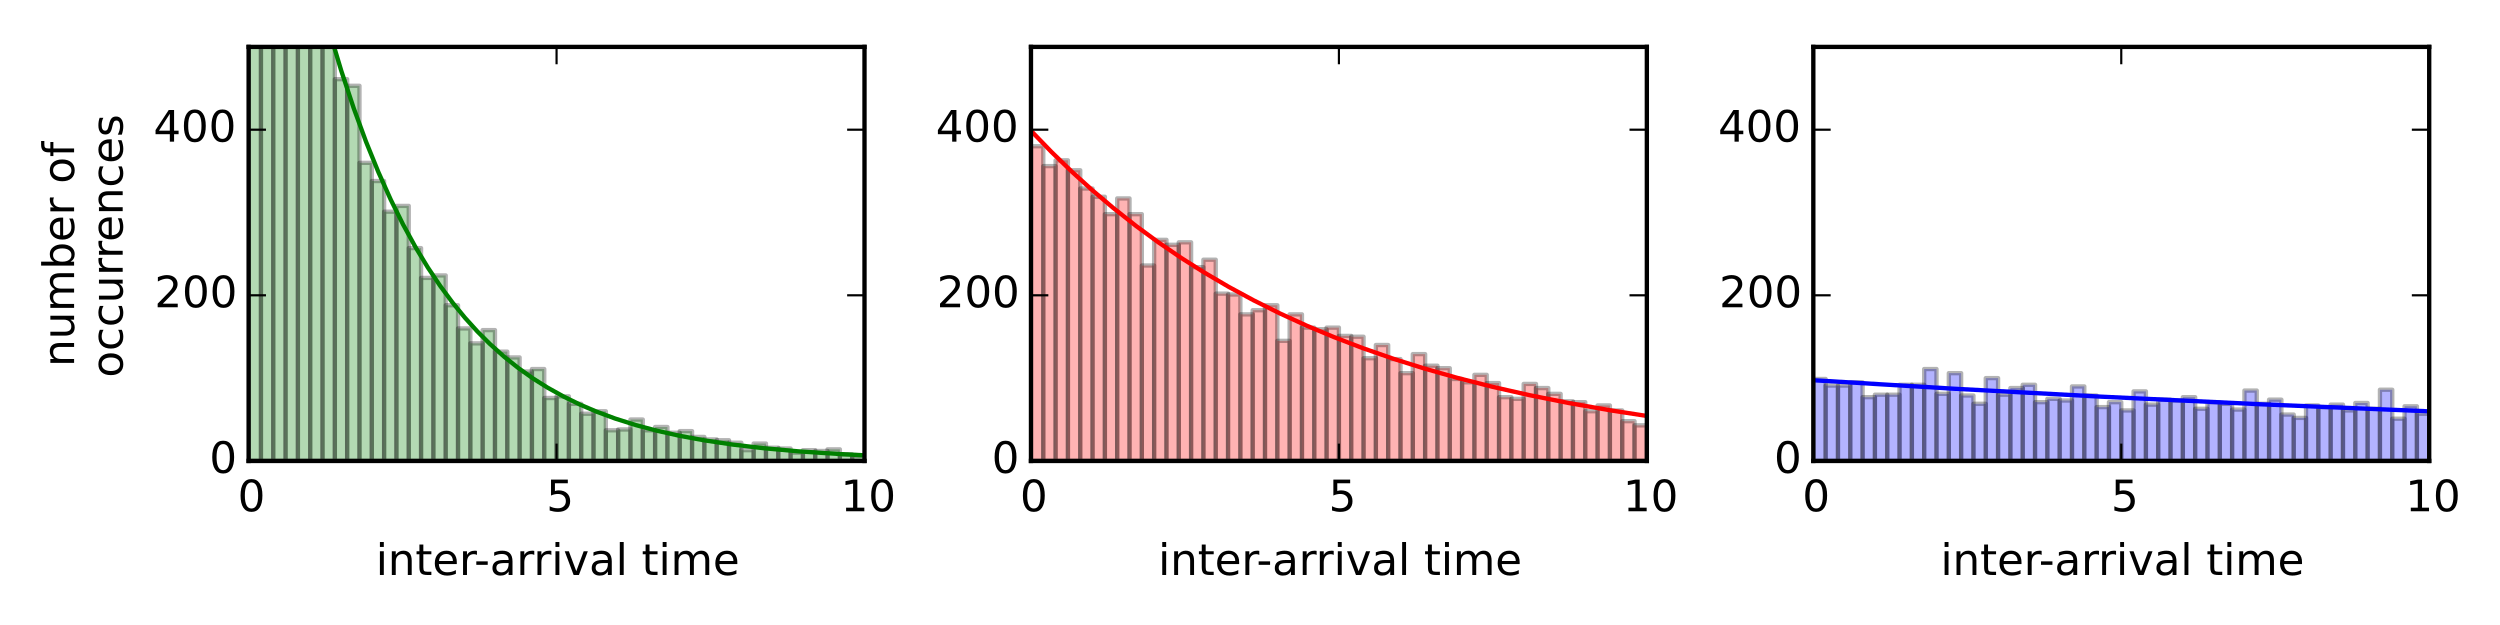 <?xml version="1.0" encoding="utf-8" standalone="no"?>
<!DOCTYPE svg PUBLIC "-//W3C//DTD SVG 1.1//EN"
  "http://www.w3.org/Graphics/SVG/1.1/DTD/svg11.dtd">
<!-- Created with matplotlib (http://matplotlib.org/) -->
<svg height="144pt" version="1.1" viewBox="0 0 576 144" width="576pt" xmlns="http://www.w3.org/2000/svg" xmlns:xlink="http://www.w3.org/1999/xlink">
 <defs>
  <style type="text/css">
*{stroke-linecap:butt;stroke-linejoin:round;}
  </style>
 </defs>
 <g id="figure_1">
  <g id="patch_1">
   <path d="
M0 144
L576 144
L576 0
L0 0
z
" style="fill:none;"/>
  </g>
  <g id="axes_1">
   <g id="patch_2">
    <path d="
M57.282 106.2
L199.181 106.2
L199.181 10.8
L57.282 10.8
z
" style="fill:none;"/>
   </g>
   <g id="patch_3">
    <path clip-path="url(#p23c7b06d1f)" d="
M57.282 106.2
L60.12 106.2
L60.12 -79.639
L57.282 -79.639
z
" style="fill:#008000;opacity:0.3;stroke:#000000;stroke-linejoin:miter;"/>
   </g>
   <g id="patch_4">
    <path clip-path="url(#p23c7b06d1f)" d="
M60.12 106.2
L62.958 106.2
L62.958 -66.856
L60.12 -66.856
z
" style="fill:#008000;opacity:0.3;stroke:#000000;stroke-linejoin:miter;"/>
   </g>
   <g id="patch_5">
    <path clip-path="url(#p23c7b06d1f)" d="
M62.958 106.2
L65.796 106.2
L65.796 -34.42
L62.958 -34.42
z
" style="fill:#008000;opacity:0.3;stroke:#000000;stroke-linejoin:miter;"/>
   </g>
   <g id="patch_6">
    <path clip-path="url(#p23c7b06d1f)" d="
M65.796 106.2
L68.634 106.2
L68.634 -28.886
L65.796 -28.886
z
" style="fill:#008000;opacity:0.3;stroke:#000000;stroke-linejoin:miter;"/>
   </g>
   <g id="patch_7">
    <path clip-path="url(#p23c7b06d1f)" d="
M68.634 106.2
L71.472 106.2
L71.472 -14.386
L68.634 -14.386
z
" style="fill:#008000;opacity:0.3;stroke:#000000;stroke-linejoin:miter;"/>
   </g>
   <g id="patch_8">
    <path clip-path="url(#p23c7b06d1f)" d="
M71.472 106.2
L74.31 106.2
L74.31 -3.319
L71.472 -3.319
z
" style="fill:#008000;opacity:0.3;stroke:#000000;stroke-linejoin:miter;"/>
   </g>
   <g id="patch_9">
    <path clip-path="url(#p23c7b06d1f)" d="
M74.31 106.2
L77.148 106.2
L77.148 7.175
L74.31 7.175
z
" style="fill:#008000;opacity:0.3;stroke:#000000;stroke-linejoin:miter;"/>
   </g>
   <g id="patch_10">
    <path clip-path="url(#p23c7b06d1f)" d="
M77.148 106.2
L79.986 106.2
L79.986 18.241
L77.148 18.241
z
" style="fill:#008000;opacity:0.3;stroke:#000000;stroke-linejoin:miter;"/>
   </g>
   <g id="patch_11">
    <path clip-path="url(#p23c7b06d1f)" d="
M79.986 106.2
L82.824 106.2
L82.824 19.768
L79.986 19.768
z
" style="fill:#008000;opacity:0.3;stroke:#000000;stroke-linejoin:miter;"/>
   </g>
   <g id="patch_12">
    <path clip-path="url(#p23c7b06d1f)" d="
M82.824 106.2
L85.662 106.2
L85.662 37.512
L82.824 37.512
z
" style="fill:#008000;opacity:0.3;stroke:#000000;stroke-linejoin:miter;"/>
   </g>
   <g id="patch_13">
    <path clip-path="url(#p23c7b06d1f)" d="
M85.662 106.2
L88.5 106.2
L88.5 41.71
L85.662 41.71
z
" style="fill:#008000;opacity:0.3;stroke:#000000;stroke-linejoin:miter;"/>
   </g>
   <g id="patch_14">
    <path clip-path="url(#p23c7b06d1f)" d="
M88.5 106.2
L91.338 106.2
L91.338 48.769
L88.5 48.769
z
" style="fill:#008000;opacity:0.3;stroke:#000000;stroke-linejoin:miter;"/>
   </g>
   <g id="patch_15">
    <path clip-path="url(#p23c7b06d1f)" d="
M91.338 106.2
L94.176 106.2
L94.176 47.434
L91.338 47.434
z
" style="fill:#008000;opacity:0.3;stroke:#000000;stroke-linejoin:miter;"/>
   </g>
   <g id="patch_16">
    <path clip-path="url(#p23c7b06d1f)" d="
M94.176 106.2
L97.014 106.2
L97.014 57.164
L94.176 57.164
z
" style="fill:#008000;opacity:0.3;stroke:#000000;stroke-linejoin:miter;"/>
   </g>
   <g id="patch_17">
    <path clip-path="url(#p23c7b06d1f)" d="
M97.014 106.2
L99.852 106.2
L99.852 64.033
L97.014 64.033
z
" style="fill:#008000;opacity:0.3;stroke:#000000;stroke-linejoin:miter;"/>
   </g>
   <g id="patch_18">
    <path clip-path="url(#p23c7b06d1f)" d="
M99.852 106.2
L102.69 106.2
L102.69 63.461
L99.852 63.461
z
" style="fill:#008000;opacity:0.3;stroke:#000000;stroke-linejoin:miter;"/>
   </g>
   <g id="patch_19">
    <path clip-path="url(#p23c7b06d1f)" d="
M102.69 106.2
L105.528 106.2
L105.528 70.33
L102.69 70.33
z
" style="fill:#008000;opacity:0.3;stroke:#000000;stroke-linejoin:miter;"/>
   </g>
   <g id="patch_20">
    <path clip-path="url(#p23c7b06d1f)" d="
M105.528 106.2
L108.366 106.2
L108.366 75.672
L105.528 75.672
z
" style="fill:#008000;opacity:0.3;stroke:#000000;stroke-linejoin:miter;"/>
   </g>
   <g id="patch_21">
    <path clip-path="url(#p23c7b06d1f)" d="
M108.366 106.2
L111.204 106.2
L111.204 79.106
L108.366 79.106
z
" style="fill:#008000;opacity:0.3;stroke:#000000;stroke-linejoin:miter;"/>
   </g>
   <g id="patch_22">
    <path clip-path="url(#p23c7b06d1f)" d="
M111.204 106.2
L114.042 106.2
L114.042 76.054
L111.204 76.054
z
" style="fill:#008000;opacity:0.3;stroke:#000000;stroke-linejoin:miter;"/>
   </g>
   <g id="patch_23">
    <path clip-path="url(#p23c7b06d1f)" d="
M114.042 106.2
L116.88 106.2
L116.88 81.014
L114.042 81.014
z
" style="fill:#008000;opacity:0.3;stroke:#000000;stroke-linejoin:miter;"/>
   </g>
   <g id="patch_24">
    <path clip-path="url(#p23c7b06d1f)" d="
M116.88 106.2
L119.718 106.2
L119.718 82.35
L116.88 82.35
z
" style="fill:#008000;opacity:0.3;stroke:#000000;stroke-linejoin:miter;"/>
   </g>
   <g id="patch_25">
    <path clip-path="url(#p23c7b06d1f)" d="
M119.718 106.2
L122.556 106.2
L122.556 85.594
L119.718 85.594
z
" style="fill:#008000;opacity:0.3;stroke:#000000;stroke-linejoin:miter;"/>
   </g>
   <g id="patch_26">
    <path clip-path="url(#p23c7b06d1f)" d="
M122.556 106.2
L125.394 106.2
L125.394 85.021
L122.556 85.021
z
" style="fill:#008000;opacity:0.3;stroke:#000000;stroke-linejoin:miter;"/>
   </g>
   <g id="patch_27">
    <path clip-path="url(#p23c7b06d1f)" d="
M125.394 106.2
L128.232 106.2
L128.232 91.699
L125.394 91.699
z
" style="fill:#008000;opacity:0.3;stroke:#000000;stroke-linejoin:miter;"/>
   </g>
   <g id="patch_28">
    <path clip-path="url(#p23c7b06d1f)" d="
M128.232 106.2
L131.069 106.2
L131.069 91.318
L128.232 91.318
z
" style="fill:#008000;opacity:0.3;stroke:#000000;stroke-linejoin:miter;"/>
   </g>
   <g id="patch_29">
    <path clip-path="url(#p23c7b06d1f)" d="
M131.069 106.2
L133.907 106.2
L133.907 93.035
L131.069 93.035
z
" style="fill:#008000;opacity:0.3;stroke:#000000;stroke-linejoin:miter;"/>
   </g>
   <g id="patch_30">
    <path clip-path="url(#p23c7b06d1f)" d="
M133.907 106.2
L136.745 106.2
L136.745 95.324
L133.907 95.324
z
" style="fill:#008000;opacity:0.3;stroke:#000000;stroke-linejoin:miter;"/>
   </g>
   <g id="patch_31">
    <path clip-path="url(#p23c7b06d1f)" d="
M136.745 106.2
L139.583 106.2
L139.583 94.752
L136.745 94.752
z
" style="fill:#008000;opacity:0.3;stroke:#000000;stroke-linejoin:miter;"/>
   </g>
   <g id="patch_32">
    <path clip-path="url(#p23c7b06d1f)" d="
M139.583 106.2
L142.421 106.2
L142.421 99.14
L139.583 99.14
z
" style="fill:#008000;opacity:0.3;stroke:#000000;stroke-linejoin:miter;"/>
   </g>
   <g id="patch_33">
    <path clip-path="url(#p23c7b06d1f)" d="
M142.421 106.2
L145.259 106.2
L145.259 98.95
L142.421 98.95
z
" style="fill:#008000;opacity:0.3;stroke:#000000;stroke-linejoin:miter;"/>
   </g>
   <g id="patch_34">
    <path clip-path="url(#p23c7b06d1f)" d="
M145.259 106.2
L148.097 106.2
L148.097 96.66
L145.259 96.66
z
" style="fill:#008000;opacity:0.3;stroke:#000000;stroke-linejoin:miter;"/>
   </g>
   <g id="patch_35">
    <path clip-path="url(#p23c7b06d1f)" d="
M148.097 106.2
L150.935 106.2
L150.935 99.14
L148.097 99.14
z
" style="fill:#008000;opacity:0.3;stroke:#000000;stroke-linejoin:miter;"/>
   </g>
   <g id="patch_36">
    <path clip-path="url(#p23c7b06d1f)" d="
M150.935 106.2
L153.773 106.2
L153.773 98.377
L150.935 98.377
z
" style="fill:#008000;opacity:0.3;stroke:#000000;stroke-linejoin:miter;"/>
   </g>
   <g id="patch_37">
    <path clip-path="url(#p23c7b06d1f)" d="
M153.773 106.2
L156.611 106.2
L156.611 99.713
L153.773 99.713
z
" style="fill:#008000;opacity:0.3;stroke:#000000;stroke-linejoin:miter;"/>
   </g>
   <g id="patch_38">
    <path clip-path="url(#p23c7b06d1f)" d="
M156.611 106.2
L159.449 106.2
L159.449 99.331
L156.611 99.331
z
" style="fill:#008000;opacity:0.3;stroke:#000000;stroke-linejoin:miter;"/>
   </g>
   <g id="patch_39">
    <path clip-path="url(#p23c7b06d1f)" d="
M159.449 106.2
L162.287 106.2
L162.287 100.667
L159.449 100.667
z
" style="fill:#008000;opacity:0.3;stroke:#000000;stroke-linejoin:miter;"/>
   </g>
   <g id="patch_40">
    <path clip-path="url(#p23c7b06d1f)" d="
M162.287 106.2
L165.125 106.2
L165.125 101.239
L162.287 101.239
z
" style="fill:#008000;opacity:0.3;stroke:#000000;stroke-linejoin:miter;"/>
   </g>
   <g id="patch_41">
    <path clip-path="url(#p23c7b06d1f)" d="
M165.125 106.2
L167.963 106.2
L167.963 101.43
L165.125 101.43
z
" style="fill:#008000;opacity:0.3;stroke:#000000;stroke-linejoin:miter;"/>
   </g>
   <g id="patch_42">
    <path clip-path="url(#p23c7b06d1f)" d="
M167.963 106.2
L170.801 106.2
L170.801 102.002
L167.963 102.002
z
" style="fill:#008000;opacity:0.3;stroke:#000000;stroke-linejoin:miter;"/>
   </g>
   <g id="patch_43">
    <path clip-path="url(#p23c7b06d1f)" d="
M170.801 106.2
L173.639 106.2
L173.639 103.72
L170.801 103.72
z
" style="fill:#008000;opacity:0.3;stroke:#000000;stroke-linejoin:miter;"/>
   </g>
   <g id="patch_44">
    <path clip-path="url(#p23c7b06d1f)" d="
M173.639 106.2
L176.477 106.2
L176.477 102.193
L173.639 102.193
z
" style="fill:#008000;opacity:0.3;stroke:#000000;stroke-linejoin:miter;"/>
   </g>
   <g id="patch_45">
    <path clip-path="url(#p23c7b06d1f)" d="
M176.477 106.2
L179.315 106.2
L179.315 103.147
L176.477 103.147
z
" style="fill:#008000;opacity:0.3;stroke:#000000;stroke-linejoin:miter;"/>
   </g>
   <g id="patch_46">
    <path clip-path="url(#p23c7b06d1f)" d="
M179.315 106.2
L182.153 106.2
L182.153 103.338
L179.315 103.338
z
" style="fill:#008000;opacity:0.3;stroke:#000000;stroke-linejoin:miter;"/>
   </g>
   <g id="patch_47">
    <path clip-path="url(#p23c7b06d1f)" d="
M182.153 106.2
L184.991 106.2
L184.991 104.292
L182.153 104.292
z
" style="fill:#008000;opacity:0.3;stroke:#000000;stroke-linejoin:miter;"/>
   </g>
   <g id="patch_48">
    <path clip-path="url(#p23c7b06d1f)" d="
M184.991 106.2
L187.829 106.2
L187.829 103.72
L184.991 103.72
z
" style="fill:#008000;opacity:0.3;stroke:#000000;stroke-linejoin:miter;"/>
   </g>
   <g id="patch_49">
    <path clip-path="url(#p23c7b06d1f)" d="
M187.829 106.2
L190.667 106.2
L190.667 103.91
L187.829 103.91
z
" style="fill:#008000;opacity:0.3;stroke:#000000;stroke-linejoin:miter;"/>
   </g>
   <g id="patch_50">
    <path clip-path="url(#p23c7b06d1f)" d="
M190.667 106.2
L193.505 106.2
L193.505 103.529
L190.667 103.529
z
" style="fill:#008000;opacity:0.3;stroke:#000000;stroke-linejoin:miter;"/>
   </g>
   <g id="patch_51">
    <path clip-path="url(#p23c7b06d1f)" d="
M193.505 106.2
L196.343 106.2
L196.343 104.674
L193.505 104.674
z
" style="fill:#008000;opacity:0.3;stroke:#000000;stroke-linejoin:miter;"/>
   </g>
   <g id="patch_52">
    <path clip-path="url(#p23c7b06d1f)" d="
M196.343 106.2
L199.181 106.2
L199.181 105.055
L196.343 105.055
z
" style="fill:#008000;opacity:0.3;stroke:#000000;stroke-linejoin:miter;"/>
   </g>
   <g id="line2d_1">
    <path clip-path="url(#p23c7b06d1f)" d="
M73.624 -1
L75.791 6.869
L78.638 16.336
L81.486 24.901
L84.333 32.65
L87.181 39.66
L90.028 46.002
L92.876 51.739
L95.723 56.93
L98.57 61.626
L101.418 65.874
L104.265 69.718
L107.113 73.195
L109.96 76.341
L112.808 79.186
L116.13 82.166
L119.452 84.816
L122.774 87.175
L126.096 89.273
L129.893 91.389
L133.689 93.241
L137.486 94.861
L141.757 96.443
L146.503 97.943
L151.249 99.212
L156.469 100.385
L162.164 101.44
L168.808 102.432
L175.927 103.267
L183.994 103.992
L193.486 104.618
L199.181 104.906
L199.181 104.906" style="fill:none;stroke:#008000;stroke-linecap:square;"/>
   </g>
   <g id="patch_53">
    <path d="
M57.282 10.8
L199.181 10.8" style="fill:none;stroke:#000000;stroke-linecap:square;stroke-linejoin:miter;"/>
   </g>
   <g id="patch_54">
    <path d="
M199.181 106.2
L199.181 10.8" style="fill:none;stroke:#000000;stroke-linecap:square;stroke-linejoin:miter;"/>
   </g>
   <g id="patch_55">
    <path d="
M57.282 106.2
L199.181 106.2" style="fill:none;stroke:#000000;stroke-linecap:square;stroke-linejoin:miter;"/>
   </g>
   <g id="patch_56">
    <path d="
M57.282 106.2
L57.282 10.8" style="fill:none;stroke:#000000;stroke-linecap:square;stroke-linejoin:miter;"/>
   </g>
   <g id="matplotlib.axis_1">
    <g id="xtick_1">
     <g id="line2d_2">
      <defs>
       <path d="
M0 0
L0 -4" id="m93b0483c22" style="stroke:#000000;stroke-width:0.5;"/>
      </defs>
      <g>
       <use style="stroke:#000000;stroke-width:0.5;" x="57.282" xlink:href="#m93b0483c22" y="106.2"/>
      </g>
     </g>
     <g id="line2d_3">
      <defs>
       <path d="
M0 0
L0 4" id="m741efc42ff" style="stroke:#000000;stroke-width:0.5;"/>
      </defs>
      <g>
       <use style="stroke:#000000;stroke-width:0.5;" x="57.282" xlink:href="#m741efc42ff" y="10.8"/>
      </g>
     </g>
     <g id="text_1">
      <!-- 0 -->
      <defs>
       <path d="
M31.781 66.406
Q24.172 66.406 20.328 58.906
Q16.5 51.422 16.5 36.375
Q16.5 21.391 20.328 13.891
Q24.172 6.391 31.781 6.391
Q39.453 6.391 43.281 13.891
Q47.125 21.391 47.125 36.375
Q47.125 51.422 43.281 58.906
Q39.453 66.406 31.781 66.406
M31.781 74.219
Q44.047 74.219 50.516 64.516
Q56.984 54.828 56.984 36.375
Q56.984 17.969 50.516 8.266
Q44.047 -1.422 31.781 -1.422
Q19.531 -1.422 13.062 8.266
Q6.594 17.969 6.594 36.375
Q6.594 54.828 13.062 64.516
Q19.531 74.219 31.781 74.219" id="BitstreamVeraSans-Roman-30"/>
      </defs>
      <g transform="translate(54.763 117.798)scale(0.1 -0.1)">
       <use xlink:href="#BitstreamVeraSans-Roman-30"/>
      </g>
     </g>
    </g>
    <g id="xtick_2">
     <g id="line2d_4">
      <g>
       <use style="stroke:#000000;stroke-width:0.5;" x="128.232" xlink:href="#m93b0483c22" y="106.2"/>
      </g>
     </g>
     <g id="line2d_5">
      <g>
       <use style="stroke:#000000;stroke-width:0.5;" x="128.232" xlink:href="#m741efc42ff" y="10.8"/>
      </g>
     </g>
     <g id="text_2">
      <!-- 5 -->
      <defs>
       <path d="
M10.797 72.906
L49.516 72.906
L49.516 64.594
L19.828 64.594
L19.828 46.734
Q21.969 47.469 24.109 47.828
Q26.266 48.188 28.422 48.188
Q40.625 48.188 47.75 41.5
Q54.891 34.812 54.891 23.391
Q54.891 11.625 47.562 5.094
Q40.234 -1.422 26.906 -1.422
Q22.312 -1.422 17.547 -0.641
Q12.797 0.141 7.719 1.703
L7.719 11.625
Q12.109 9.234 16.797 8.062
Q21.484 6.891 26.703 6.891
Q35.156 6.891 40.078 11.328
Q45.016 15.766 45.016 23.391
Q45.016 31 40.078 35.438
Q35.156 39.891 26.703 39.891
Q22.75 39.891 18.812 39.016
Q14.891 38.141 10.797 36.281
z
" id="BitstreamVeraSans-Roman-35"/>
      </defs>
      <g transform="translate(125.873 117.798)scale(0.1 -0.1)">
       <use xlink:href="#BitstreamVeraSans-Roman-35"/>
      </g>
     </g>
    </g>
    <g id="xtick_3">
     <g id="line2d_6">
      <g>
       <use style="stroke:#000000;stroke-width:0.5;" x="199.181" xlink:href="#m93b0483c22" y="106.2"/>
      </g>
     </g>
     <g id="line2d_7">
      <g>
       <use style="stroke:#000000;stroke-width:0.5;" x="199.181" xlink:href="#m741efc42ff" y="10.8"/>
      </g>
     </g>
     <g id="text_3">
      <!-- 10 -->
      <defs>
       <path d="
M12.406 8.297
L28.516 8.297
L28.516 63.922
L10.984 60.406
L10.984 69.391
L28.422 72.906
L38.281 72.906
L38.281 8.297
L54.391 8.297
L54.391 0
L12.406 0
z
" id="BitstreamVeraSans-Roman-31"/>
      </defs>
      <g transform="translate(193.7 117.798)scale(0.1 -0.1)">
       <use xlink:href="#BitstreamVeraSans-Roman-31"/>
       <use x="63.623" xlink:href="#BitstreamVeraSans-Roman-30"/>
      </g>
     </g>
    </g>
    <g id="text_4">
     <!-- inter-arrival time -->
     <defs>
      <path id="BitstreamVeraSans-Roman-20"/>
      <path d="
M54.891 33.016
L54.891 0
L45.906 0
L45.906 32.719
Q45.906 40.484 42.875 44.328
Q39.844 48.188 33.797 48.188
Q26.516 48.188 22.312 43.547
Q18.109 38.922 18.109 30.906
L18.109 0
L9.078 0
L9.078 54.688
L18.109 54.688
L18.109 46.188
Q21.344 51.125 25.703 53.562
Q30.078 56 35.797 56
Q45.219 56 50.047 50.172
Q54.891 44.344 54.891 33.016" id="BitstreamVeraSans-Roman-6e"/>
      <path d="
M34.281 27.484
Q23.391 27.484 19.188 25
Q14.984 22.516 14.984 16.5
Q14.984 11.719 18.141 8.906
Q21.297 6.109 26.703 6.109
Q34.188 6.109 38.703 11.406
Q43.219 16.703 43.219 25.484
L43.219 27.484
z

M52.203 31.203
L52.203 0
L43.219 0
L43.219 8.297
Q40.141 3.328 35.547 0.953
Q30.953 -1.422 24.312 -1.422
Q15.922 -1.422 10.953 3.297
Q6 8.016 6 15.922
Q6 25.141 12.172 29.828
Q18.359 34.516 30.609 34.516
L43.219 34.516
L43.219 35.406
Q43.219 41.609 39.141 45
Q35.062 48.391 27.688 48.391
Q23 48.391 18.547 47.266
Q14.109 46.141 10.016 43.891
L10.016 52.203
Q14.938 54.109 19.578 55.047
Q24.219 56 28.609 56
Q40.484 56 46.344 49.844
Q52.203 43.703 52.203 31.203" id="BitstreamVeraSans-Roman-61"/>
      <path d="
M9.422 75.984
L18.406 75.984
L18.406 0
L9.422 0
z
" id="BitstreamVeraSans-Roman-6c"/>
      <path d="
M2.984 54.688
L12.5 54.688
L29.594 8.797
L46.688 54.688
L56.203 54.688
L35.688 0
L23.484 0
z
" id="BitstreamVeraSans-Roman-76"/>
      <path d="
M9.422 54.688
L18.406 54.688
L18.406 0
L9.422 0
z

M9.422 75.984
L18.406 75.984
L18.406 64.594
L9.422 64.594
z
" id="BitstreamVeraSans-Roman-69"/>
      <path d="
M4.891 31.391
L31.203 31.391
L31.203 23.391
L4.891 23.391
z
" id="BitstreamVeraSans-Roman-2d"/>
      <path d="
M52 44.188
Q55.375 50.25 60.062 53.125
Q64.75 56 71.094 56
Q79.641 56 84.281 50.016
Q88.922 44.047 88.922 33.016
L88.922 0
L79.891 0
L79.891 32.719
Q79.891 40.578 77.094 44.375
Q74.312 48.188 68.609 48.188
Q61.625 48.188 57.562 43.547
Q53.516 38.922 53.516 30.906
L53.516 0
L44.484 0
L44.484 32.719
Q44.484 40.625 41.703 44.406
Q38.922 48.188 33.109 48.188
Q26.219 48.188 22.156 43.531
Q18.109 38.875 18.109 30.906
L18.109 0
L9.078 0
L9.078 54.688
L18.109 54.688
L18.109 46.188
Q21.188 51.219 25.484 53.609
Q29.781 56 35.688 56
Q41.656 56 45.828 52.969
Q50 49.953 52 44.188" id="BitstreamVeraSans-Roman-6d"/>
      <path d="
M56.203 29.594
L56.203 25.203
L14.891 25.203
Q15.484 15.922 20.484 11.062
Q25.484 6.203 34.422 6.203
Q39.594 6.203 44.453 7.469
Q49.312 8.734 54.109 11.281
L54.109 2.781
Q49.266 0.734 44.188 -0.344
Q39.109 -1.422 33.891 -1.422
Q20.797 -1.422 13.156 6.188
Q5.516 13.812 5.516 26.812
Q5.516 40.234 12.766 48.109
Q20.016 56 32.328 56
Q43.359 56 49.781 48.891
Q56.203 41.797 56.203 29.594
M47.219 32.234
Q47.125 39.594 43.094 43.984
Q39.062 48.391 32.422 48.391
Q24.906 48.391 20.391 44.141
Q15.875 39.891 15.188 32.172
z
" id="BitstreamVeraSans-Roman-65"/>
      <path d="
M18.312 70.219
L18.312 54.688
L36.812 54.688
L36.812 47.703
L18.312 47.703
L18.312 18.016
Q18.312 11.328 20.141 9.422
Q21.969 7.516 27.594 7.516
L36.812 7.516
L36.812 0
L27.594 0
Q17.188 0 13.234 3.875
Q9.281 7.766 9.281 18.016
L9.281 47.703
L2.688 47.703
L2.688 54.688
L9.281 54.688
L9.281 70.219
z
" id="BitstreamVeraSans-Roman-74"/>
      <path d="
M41.109 46.297
Q39.594 47.172 37.812 47.578
Q36.031 48 33.891 48
Q26.266 48 22.188 43.047
Q18.109 38.094 18.109 28.812
L18.109 0
L9.078 0
L9.078 54.688
L18.109 54.688
L18.109 46.188
Q20.953 51.172 25.484 53.578
Q30.031 56 36.531 56
Q37.453 56 38.578 55.875
Q39.703 55.766 41.062 55.516
z
" id="BitstreamVeraSans-Roman-72"/>
     </defs>
     <g transform="translate(86.589 132.477)scale(0.1 -0.1)">
      <use xlink:href="#BitstreamVeraSans-Roman-69"/>
      <use x="27.783" xlink:href="#BitstreamVeraSans-Roman-6e"/>
      <use x="91.162" xlink:href="#BitstreamVeraSans-Roman-74"/>
      <use x="130.371" xlink:href="#BitstreamVeraSans-Roman-65"/>
      <use x="191.895" xlink:href="#BitstreamVeraSans-Roman-72"/>
      <use x="226.633" xlink:href="#BitstreamVeraSans-Roman-2d"/>
      <use x="262.717" xlink:href="#BitstreamVeraSans-Roman-61"/>
      <use x="323.996" xlink:href="#BitstreamVeraSans-Roman-72"/>
      <use x="363.359" xlink:href="#BitstreamVeraSans-Roman-72"/>
      <use x="404.473" xlink:href="#BitstreamVeraSans-Roman-69"/>
      <use x="432.256" xlink:href="#BitstreamVeraSans-Roman-76"/>
      <use x="491.436" xlink:href="#BitstreamVeraSans-Roman-61"/>
      <use x="552.715" xlink:href="#BitstreamVeraSans-Roman-6c"/>
      <use x="580.498" xlink:href="#BitstreamVeraSans-Roman-20"/>
      <use x="612.285" xlink:href="#BitstreamVeraSans-Roman-74"/>
      <use x="651.494" xlink:href="#BitstreamVeraSans-Roman-69"/>
      <use x="679.277" xlink:href="#BitstreamVeraSans-Roman-6d"/>
      <use x="776.689" xlink:href="#BitstreamVeraSans-Roman-65"/>
     </g>
    </g>
   </g>
   <g id="matplotlib.axis_2">
    <g id="ytick_1">
     <g id="line2d_8">
      <defs>
       <path d="
M0 0
L4 0" id="m728421d6d4" style="stroke:#000000;stroke-width:0.5;"/>
      </defs>
      <g>
       <use style="stroke:#000000;stroke-width:0.5;" x="57.282" xlink:href="#m728421d6d4" y="106.2"/>
      </g>
     </g>
     <g id="line2d_9">
      <defs>
       <path d="
M0 0
L-4 0" id="mcb0005524f" style="stroke:#000000;stroke-width:0.5;"/>
      </defs>
      <g>
       <use style="stroke:#000000;stroke-width:0.5;" x="199.181" xlink:href="#mcb0005524f" y="106.2"/>
      </g>
     </g>
     <g id="text_5">
      <!-- 0 -->
      <g transform="translate(48.243 108.959)scale(0.1 -0.1)">
       <use xlink:href="#BitstreamVeraSans-Roman-30"/>
      </g>
     </g>
    </g>
    <g id="ytick_2">
     <g id="line2d_10">
      <g>
       <use style="stroke:#000000;stroke-width:0.5;" x="57.282" xlink:href="#m728421d6d4" y="68.04"/>
      </g>
     </g>
     <g id="line2d_11">
      <g>
       <use style="stroke:#000000;stroke-width:0.5;" x="199.181" xlink:href="#mcb0005524f" y="68.04"/>
      </g>
     </g>
     <g id="text_6">
      <!-- 200 -->
      <defs>
       <path d="
M19.188 8.297
L53.609 8.297
L53.609 0
L7.328 0
L7.328 8.297
Q12.938 14.109 22.625 23.891
Q32.328 33.688 34.812 36.531
Q39.547 41.844 41.422 45.531
Q43.312 49.219 43.312 52.781
Q43.312 58.594 39.234 62.25
Q35.156 65.922 28.609 65.922
Q23.969 65.922 18.812 64.312
Q13.672 62.703 7.812 59.422
L7.812 69.391
Q13.766 71.781 18.938 73
Q24.125 74.219 28.422 74.219
Q39.75 74.219 46.484 68.547
Q53.219 62.891 53.219 53.422
Q53.219 48.922 51.531 44.891
Q49.859 40.875 45.406 35.406
Q44.188 33.984 37.641 27.219
Q31.109 20.453 19.188 8.297" id="BitstreamVeraSans-Roman-32"/>
      </defs>
      <g transform="translate(35.592 70.799)scale(0.1 -0.1)">
       <use xlink:href="#BitstreamVeraSans-Roman-32"/>
       <use x="63.623" xlink:href="#BitstreamVeraSans-Roman-30"/>
       <use x="127.246" xlink:href="#BitstreamVeraSans-Roman-30"/>
      </g>
     </g>
    </g>
    <g id="ytick_3">
     <g id="line2d_12">
      <g>
       <use style="stroke:#000000;stroke-width:0.5;" x="57.282" xlink:href="#m728421d6d4" y="29.88"/>
      </g>
     </g>
     <g id="line2d_13">
      <g>
       <use style="stroke:#000000;stroke-width:0.5;" x="199.181" xlink:href="#mcb0005524f" y="29.88"/>
      </g>
     </g>
     <g id="text_7">
      <!-- 400 -->
      <defs>
       <path d="
M37.797 64.312
L12.891 25.391
L37.797 25.391
z

M35.203 72.906
L47.609 72.906
L47.609 25.391
L58.016 25.391
L58.016 17.188
L47.609 17.188
L47.609 0
L37.797 0
L37.797 17.188
L4.891 17.188
L4.891 26.703
z
" id="BitstreamVeraSans-Roman-34"/>
      </defs>
      <g transform="translate(35.348 32.639)scale(0.1 -0.1)">
       <use xlink:href="#BitstreamVeraSans-Roman-34"/>
       <use x="63.623" xlink:href="#BitstreamVeraSans-Roman-30"/>
       <use x="127.246" xlink:href="#BitstreamVeraSans-Roman-30"/>
      </g>
     </g>
    </g>
    <g id="text_8">
     <!-- number of  -->
     <defs>
      <path d="
M8.5 21.578
L8.5 54.688
L17.484 54.688
L17.484 21.922
Q17.484 14.156 20.5 10.266
Q23.531 6.391 29.594 6.391
Q36.859 6.391 41.078 11.031
Q45.312 15.672 45.312 23.688
L45.312 54.688
L54.297 54.688
L54.297 0
L45.312 0
L45.312 8.406
Q42.047 3.422 37.719 1
Q33.406 -1.422 27.688 -1.422
Q18.266 -1.422 13.375 4.438
Q8.5 10.297 8.5 21.578" id="BitstreamVeraSans-Roman-75"/>
      <path d="
M37.109 75.984
L37.109 68.5
L28.516 68.5
Q23.688 68.5 21.797 66.547
Q19.922 64.594 19.922 59.516
L19.922 54.688
L34.719 54.688
L34.719 47.703
L19.922 47.703
L19.922 0
L10.891 0
L10.891 47.703
L2.297 47.703
L2.297 54.688
L10.891 54.688
L10.891 58.5
Q10.891 67.625 15.141 71.797
Q19.391 75.984 28.609 75.984
z
" id="BitstreamVeraSans-Roman-66"/>
      <path d="
M30.609 48.391
Q23.391 48.391 19.188 42.75
Q14.984 37.109 14.984 27.297
Q14.984 17.484 19.156 11.844
Q23.344 6.203 30.609 6.203
Q37.797 6.203 41.984 11.859
Q46.188 17.531 46.188 27.297
Q46.188 37.016 41.984 42.703
Q37.797 48.391 30.609 48.391
M30.609 56
Q42.328 56 49.016 48.375
Q55.719 40.766 55.719 27.297
Q55.719 13.875 49.016 6.219
Q42.328 -1.422 30.609 -1.422
Q18.844 -1.422 12.172 6.219
Q5.516 13.875 5.516 27.297
Q5.516 40.766 12.172 48.375
Q18.844 56 30.609 56" id="BitstreamVeraSans-Roman-6f"/>
      <path d="
M48.688 27.297
Q48.688 37.203 44.609 42.844
Q40.531 48.484 33.406 48.484
Q26.266 48.484 22.188 42.844
Q18.109 37.203 18.109 27.297
Q18.109 17.391 22.188 11.75
Q26.266 6.109 33.406 6.109
Q40.531 6.109 44.609 11.75
Q48.688 17.391 48.688 27.297
M18.109 46.391
Q20.953 51.266 25.266 53.625
Q29.594 56 35.594 56
Q45.562 56 51.781 48.094
Q58.016 40.188 58.016 27.297
Q58.016 14.406 51.781 6.484
Q45.562 -1.422 35.594 -1.422
Q29.594 -1.422 25.266 0.953
Q20.953 3.328 18.109 8.203
L18.109 0
L9.078 0
L9.078 75.984
L18.109 75.984
z
" id="BitstreamVeraSans-Roman-62"/>
     </defs>
     <g transform="translate(17.07 84.518)rotate(-90.0)scale(0.1 -0.1)">
      <use xlink:href="#BitstreamVeraSans-Roman-6e"/>
      <use x="63.379" xlink:href="#BitstreamVeraSans-Roman-75"/>
      <use x="126.758" xlink:href="#BitstreamVeraSans-Roman-6d"/>
      <use x="224.17" xlink:href="#BitstreamVeraSans-Roman-62"/>
      <use x="287.646" xlink:href="#BitstreamVeraSans-Roman-65"/>
      <use x="349.17" xlink:href="#BitstreamVeraSans-Roman-72"/>
      <use x="390.283" xlink:href="#BitstreamVeraSans-Roman-20"/>
      <use x="422.07" xlink:href="#BitstreamVeraSans-Roman-6f"/>
      <use x="483.252" xlink:href="#BitstreamVeraSans-Roman-66"/>
      <use x="518.457" xlink:href="#BitstreamVeraSans-Roman-20"/>
     </g>
     <!--  occurrences -->
     <defs>
      <path d="
M44.281 53.078
L44.281 44.578
Q40.484 46.531 36.375 47.5
Q32.281 48.484 27.875 48.484
Q21.188 48.484 17.844 46.438
Q14.5 44.391 14.5 40.281
Q14.5 37.156 16.891 35.375
Q19.281 33.594 26.516 31.984
L29.594 31.297
Q39.156 29.25 43.188 25.516
Q47.219 21.781 47.219 15.094
Q47.219 7.469 41.188 3.016
Q35.156 -1.422 24.609 -1.422
Q20.219 -1.422 15.453 -0.562
Q10.688 0.297 5.422 2
L5.422 11.281
Q10.406 8.688 15.234 7.391
Q20.062 6.109 24.812 6.109
Q31.156 6.109 34.562 8.281
Q37.984 10.453 37.984 14.406
Q37.984 18.062 35.516 20.016
Q33.062 21.969 24.703 23.781
L21.578 24.516
Q13.234 26.266 9.516 29.906
Q5.812 33.547 5.812 39.891
Q5.812 47.609 11.281 51.797
Q16.75 56 26.812 56
Q31.781 56 36.172 55.266
Q40.578 54.547 44.281 53.078" id="BitstreamVeraSans-Roman-73"/>
      <path d="
M48.781 52.594
L48.781 44.188
Q44.969 46.297 41.141 47.344
Q37.312 48.391 33.406 48.391
Q24.656 48.391 19.812 42.844
Q14.984 37.312 14.984 27.297
Q14.984 17.281 19.812 11.734
Q24.656 6.203 33.406 6.203
Q37.312 6.203 41.141 7.25
Q44.969 8.297 48.781 10.406
L48.781 2.094
Q45.016 0.344 40.984 -0.531
Q36.969 -1.422 32.422 -1.422
Q20.062 -1.422 12.781 6.344
Q5.516 14.109 5.516 27.297
Q5.516 40.672 12.859 48.328
Q20.219 56 33.016 56
Q37.156 56 41.109 55.141
Q45.062 54.297 48.781 52.594" id="BitstreamVeraSans-Roman-63"/>
     </defs>
     <g transform="translate(28.268 90.159)rotate(-90.0)scale(0.1 -0.1)">
      <use xlink:href="#BitstreamVeraSans-Roman-20"/>
      <use x="31.787" xlink:href="#BitstreamVeraSans-Roman-6f"/>
      <use x="92.969" xlink:href="#BitstreamVeraSans-Roman-63"/>
      <use x="147.949" xlink:href="#BitstreamVeraSans-Roman-63"/>
      <use x="202.93" xlink:href="#BitstreamVeraSans-Roman-75"/>
      <use x="266.309" xlink:href="#BitstreamVeraSans-Roman-72"/>
      <use x="305.672" xlink:href="#BitstreamVeraSans-Roman-72"/>
      <use x="344.535" xlink:href="#BitstreamVeraSans-Roman-65"/>
      <use x="406.059" xlink:href="#BitstreamVeraSans-Roman-6e"/>
      <use x="469.438" xlink:href="#BitstreamVeraSans-Roman-63"/>
      <use x="524.418" xlink:href="#BitstreamVeraSans-Roman-65"/>
      <use x="585.941" xlink:href="#BitstreamVeraSans-Roman-73"/>
     </g>
    </g>
   </g>
  </g>
  <g id="axes_2">
   <g id="patch_57">
    <path d="
M237.536 106.2
L379.434 106.2
L379.434 10.8
L237.536 10.8
z
" style="fill:none;"/>
   </g>
   <g id="patch_58">
    <path clip-path="url(#p44f7243bd2)" d="
M237.536 106.2
L240.373 106.2
L240.373 33.696
L237.536 33.696
z
" style="fill:#ff0000;opacity:0.3;stroke:#000000;stroke-linejoin:miter;"/>
   </g>
   <g id="patch_59">
    <path clip-path="url(#p44f7243bd2)" d="
M240.373 106.2
L243.211 106.2
L243.211 38.275
L240.373 38.275
z
" style="fill:#ff0000;opacity:0.3;stroke:#000000;stroke-linejoin:miter;"/>
   </g>
   <g id="patch_60">
    <path clip-path="url(#p44f7243bd2)" d="
M243.211 106.2
L246.049 106.2
L246.049 36.94
L243.211 36.94
z
" style="fill:#ff0000;opacity:0.3;stroke:#000000;stroke-linejoin:miter;"/>
   </g>
   <g id="patch_61">
    <path clip-path="url(#p44f7243bd2)" d="
M246.049 106.2
L248.887 106.2
L248.887 39.229
L246.049 39.229
z
" style="fill:#ff0000;opacity:0.3;stroke:#000000;stroke-linejoin:miter;"/>
   </g>
   <g id="patch_62">
    <path clip-path="url(#p44f7243bd2)" d="
M248.887 106.2
L251.725 106.2
L251.725 43.427
L248.887 43.427
z
" style="fill:#ff0000;opacity:0.3;stroke:#000000;stroke-linejoin:miter;"/>
   </g>
   <g id="patch_63">
    <path clip-path="url(#p44f7243bd2)" d="
M251.725 106.2
L254.563 106.2
L254.563 45.335
L251.725 45.335
z
" style="fill:#ff0000;opacity:0.3;stroke:#000000;stroke-linejoin:miter;"/>
   </g>
   <g id="patch_64">
    <path clip-path="url(#p44f7243bd2)" d="
M254.563 106.2
L257.401 106.2
L257.401 49.342
L254.563 49.342
z
" style="fill:#ff0000;opacity:0.3;stroke:#000000;stroke-linejoin:miter;"/>
   </g>
   <g id="patch_65">
    <path clip-path="url(#p44f7243bd2)" d="
M257.401 106.2
L260.239 106.2
L260.239 45.716
L257.401 45.716
z
" style="fill:#ff0000;opacity:0.3;stroke:#000000;stroke-linejoin:miter;"/>
   </g>
   <g id="patch_66">
    <path clip-path="url(#p44f7243bd2)" d="
M260.239 106.2
L263.077 106.2
L263.077 49.342
L260.239 49.342
z
" style="fill:#ff0000;opacity:0.3;stroke:#000000;stroke-linejoin:miter;"/>
   </g>
   <g id="patch_67">
    <path clip-path="url(#p44f7243bd2)" d="
M263.077 106.2
L265.915 106.2
L265.915 61.171
L263.077 61.171
z
" style="fill:#ff0000;opacity:0.3;stroke:#000000;stroke-linejoin:miter;"/>
   </g>
   <g id="patch_68">
    <path clip-path="url(#p44f7243bd2)" d="
M265.915 106.2
L268.753 106.2
L268.753 55.256
L265.915 55.256
z
" style="fill:#ff0000;opacity:0.3;stroke:#000000;stroke-linejoin:miter;"/>
   </g>
   <g id="patch_69">
    <path clip-path="url(#p44f7243bd2)" d="
M268.753 106.2
L271.591 106.2
L271.591 56.401
L268.753 56.401
z
" style="fill:#ff0000;opacity:0.3;stroke:#000000;stroke-linejoin:miter;"/>
   </g>
   <g id="patch_70">
    <path clip-path="url(#p44f7243bd2)" d="
M271.591 106.2
L274.429 106.2
L274.429 55.829
L271.591 55.829
z
" style="fill:#ff0000;opacity:0.3;stroke:#000000;stroke-linejoin:miter;"/>
   </g>
   <g id="patch_71">
    <path clip-path="url(#p44f7243bd2)" d="
M274.429 106.2
L277.267 106.2
L277.267 61.553
L274.429 61.553
z
" style="fill:#ff0000;opacity:0.3;stroke:#000000;stroke-linejoin:miter;"/>
   </g>
   <g id="patch_72">
    <path clip-path="url(#p44f7243bd2)" d="
M277.267 106.2
L280.105 106.2
L280.105 59.836
L277.267 59.836
z
" style="fill:#ff0000;opacity:0.3;stroke:#000000;stroke-linejoin:miter;"/>
   </g>
   <g id="patch_73">
    <path clip-path="url(#p44f7243bd2)" d="
M280.105 106.2
L282.943 106.2
L282.943 67.658
L280.105 67.658
z
" style="fill:#ff0000;opacity:0.3;stroke:#000000;stroke-linejoin:miter;"/>
   </g>
   <g id="patch_74">
    <path clip-path="url(#p44f7243bd2)" d="
M282.943 106.2
L285.781 106.2
L285.781 67.849
L282.943 67.849
z
" style="fill:#ff0000;opacity:0.3;stroke:#000000;stroke-linejoin:miter;"/>
   </g>
   <g id="patch_75">
    <path clip-path="url(#p44f7243bd2)" d="
M285.781 106.2
L288.619 106.2
L288.619 72.428
L285.781 72.428
z
" style="fill:#ff0000;opacity:0.3;stroke:#000000;stroke-linejoin:miter;"/>
   </g>
   <g id="patch_76">
    <path clip-path="url(#p44f7243bd2)" d="
M288.619 106.2
L291.457 106.2
L291.457 71.474
L288.619 71.474
z
" style="fill:#ff0000;opacity:0.3;stroke:#000000;stroke-linejoin:miter;"/>
   </g>
   <g id="patch_77">
    <path clip-path="url(#p44f7243bd2)" d="
M291.457 106.2
L294.295 106.2
L294.295 70.33
L291.457 70.33
z
" style="fill:#ff0000;opacity:0.3;stroke:#000000;stroke-linejoin:miter;"/>
   </g>
   <g id="patch_78">
    <path clip-path="url(#p44f7243bd2)" d="
M294.295 106.2
L297.133 106.2
L297.133 78.534
L294.295 78.534
z
" style="fill:#ff0000;opacity:0.3;stroke:#000000;stroke-linejoin:miter;"/>
   </g>
   <g id="patch_79">
    <path clip-path="url(#p44f7243bd2)" d="
M297.133 106.2
L299.971 106.2
L299.971 72.428
L297.133 72.428
z
" style="fill:#ff0000;opacity:0.3;stroke:#000000;stroke-linejoin:miter;"/>
   </g>
   <g id="patch_80">
    <path clip-path="url(#p44f7243bd2)" d="
M299.971 106.2
L302.809 106.2
L302.809 75.481
L299.971 75.481
z
" style="fill:#ff0000;opacity:0.3;stroke:#000000;stroke-linejoin:miter;"/>
   </g>
   <g id="patch_81">
    <path clip-path="url(#p44f7243bd2)" d="
M302.809 106.2
L305.647 106.2
L305.647 75.863
L302.809 75.863
z
" style="fill:#ff0000;opacity:0.3;stroke:#000000;stroke-linejoin:miter;"/>
   </g>
   <g id="patch_82">
    <path clip-path="url(#p44f7243bd2)" d="
M305.647 106.2
L308.485 106.2
L308.485 75.481
L305.647 75.481
z
" style="fill:#ff0000;opacity:0.3;stroke:#000000;stroke-linejoin:miter;"/>
   </g>
   <g id="patch_83">
    <path clip-path="url(#p44f7243bd2)" d="
M308.485 106.2
L311.323 106.2
L311.323 77.389
L308.485 77.389
z
" style="fill:#ff0000;opacity:0.3;stroke:#000000;stroke-linejoin:miter;"/>
   </g>
   <g id="patch_84">
    <path clip-path="url(#p44f7243bd2)" d="
M311.323 106.2
L314.161 106.2
L314.161 77.58
L311.323 77.58
z
" style="fill:#ff0000;opacity:0.3;stroke:#000000;stroke-linejoin:miter;"/>
   </g>
   <g id="patch_85">
    <path clip-path="url(#p44f7243bd2)" d="
M314.161 106.2
L316.999 106.2
L316.999 82.541
L314.161 82.541
z
" style="fill:#ff0000;opacity:0.3;stroke:#000000;stroke-linejoin:miter;"/>
   </g>
   <g id="patch_86">
    <path clip-path="url(#p44f7243bd2)" d="
M316.999 106.2
L319.837 106.2
L319.837 79.488
L316.999 79.488
z
" style="fill:#ff0000;opacity:0.3;stroke:#000000;stroke-linejoin:miter;"/>
   </g>
   <g id="patch_87">
    <path clip-path="url(#p44f7243bd2)" d="
M319.837 106.2
L322.675 106.2
L322.675 82.732
L319.837 82.732
z
" style="fill:#ff0000;opacity:0.3;stroke:#000000;stroke-linejoin:miter;"/>
   </g>
   <g id="patch_88">
    <path clip-path="url(#p44f7243bd2)" d="
M322.675 106.2
L325.513 106.2
L325.513 85.975
L322.675 85.975
z
" style="fill:#ff0000;opacity:0.3;stroke:#000000;stroke-linejoin:miter;"/>
   </g>
   <g id="patch_89">
    <path clip-path="url(#p44f7243bd2)" d="
M325.513 106.2
L328.351 106.2
L328.351 81.587
L325.513 81.587
z
" style="fill:#ff0000;opacity:0.3;stroke:#000000;stroke-linejoin:miter;"/>
   </g>
   <g id="patch_90">
    <path clip-path="url(#p44f7243bd2)" d="
M328.351 106.2
L331.189 106.2
L331.189 84.258
L328.351 84.258
z
" style="fill:#ff0000;opacity:0.3;stroke:#000000;stroke-linejoin:miter;"/>
   </g>
   <g id="patch_91">
    <path clip-path="url(#p44f7243bd2)" d="
M331.189 106.2
L334.027 106.2
L334.027 84.83
L331.189 84.83
z
" style="fill:#ff0000;opacity:0.3;stroke:#000000;stroke-linejoin:miter;"/>
   </g>
   <g id="patch_92">
    <path clip-path="url(#p44f7243bd2)" d="
M334.027 106.2
L336.865 106.2
L336.865 87.311
L334.027 87.311
z
" style="fill:#ff0000;opacity:0.3;stroke:#000000;stroke-linejoin:miter;"/>
   </g>
   <g id="patch_93">
    <path clip-path="url(#p44f7243bd2)" d="
M336.865 106.2
L339.703 106.2
L339.703 88.074
L336.865 88.074
z
" style="fill:#ff0000;opacity:0.3;stroke:#000000;stroke-linejoin:miter;"/>
   </g>
   <g id="patch_94">
    <path clip-path="url(#p44f7243bd2)" d="
M339.703 106.2
L342.541 106.2
L342.541 86.357
L339.703 86.357
z
" style="fill:#ff0000;opacity:0.3;stroke:#000000;stroke-linejoin:miter;"/>
   </g>
   <g id="patch_95">
    <path clip-path="url(#p44f7243bd2)" d="
M342.541 106.2
L345.378 106.2
L345.378 88.265
L342.541 88.265
z
" style="fill:#ff0000;opacity:0.3;stroke:#000000;stroke-linejoin:miter;"/>
   </g>
   <g id="patch_96">
    <path clip-path="url(#p44f7243bd2)" d="
M345.378 106.2
L348.216 106.2
L348.216 91.508
L345.378 91.508
z
" style="fill:#ff0000;opacity:0.3;stroke:#000000;stroke-linejoin:miter;"/>
   </g>
   <g id="patch_97">
    <path clip-path="url(#p44f7243bd2)" d="
M348.216 106.2
L351.054 106.2
L351.054 91.89
L348.216 91.89
z
" style="fill:#ff0000;opacity:0.3;stroke:#000000;stroke-linejoin:miter;"/>
   </g>
   <g id="patch_98">
    <path clip-path="url(#p44f7243bd2)" d="
M351.054 106.2
L353.892 106.2
L353.892 88.456
L351.054 88.456
z
" style="fill:#ff0000;opacity:0.3;stroke:#000000;stroke-linejoin:miter;"/>
   </g>
   <g id="patch_99">
    <path clip-path="url(#p44f7243bd2)" d="
M353.892 106.2
L356.73 106.2
L356.73 89.41
L353.892 89.41
z
" style="fill:#ff0000;opacity:0.3;stroke:#000000;stroke-linejoin:miter;"/>
   </g>
   <g id="patch_100">
    <path clip-path="url(#p44f7243bd2)" d="
M356.73 106.2
L359.568 106.2
L359.568 90.745
L356.73 90.745
z
" style="fill:#ff0000;opacity:0.3;stroke:#000000;stroke-linejoin:miter;"/>
   </g>
   <g id="patch_101">
    <path clip-path="url(#p44f7243bd2)" d="
M359.568 106.2
L362.406 106.2
L362.406 92.462
L359.568 92.462
z
" style="fill:#ff0000;opacity:0.3;stroke:#000000;stroke-linejoin:miter;"/>
   </g>
   <g id="patch_102">
    <path clip-path="url(#p44f7243bd2)" d="
M362.406 106.2
L365.244 106.2
L365.244 92.653
L362.406 92.653
z
" style="fill:#ff0000;opacity:0.3;stroke:#000000;stroke-linejoin:miter;"/>
   </g>
   <g id="patch_103">
    <path clip-path="url(#p44f7243bd2)" d="
M365.244 106.2
L368.082 106.2
L368.082 94.752
L365.244 94.752
z
" style="fill:#ff0000;opacity:0.3;stroke:#000000;stroke-linejoin:miter;"/>
   </g>
   <g id="patch_104">
    <path clip-path="url(#p44f7243bd2)" d="
M368.082 106.2
L370.92 106.2
L370.92 93.416
L368.082 93.416
z
" style="fill:#ff0000;opacity:0.3;stroke:#000000;stroke-linejoin:miter;"/>
   </g>
   <g id="patch_105">
    <path clip-path="url(#p44f7243bd2)" d="
M370.92 106.2
L373.758 106.2
L373.758 94.561
L370.92 94.561
z
" style="fill:#ff0000;opacity:0.3;stroke:#000000;stroke-linejoin:miter;"/>
   </g>
   <g id="patch_106">
    <path clip-path="url(#p44f7243bd2)" d="
M373.758 106.2
L376.596 106.2
L376.596 97.042
L373.758 97.042
z
" style="fill:#ff0000;opacity:0.3;stroke:#000000;stroke-linejoin:miter;"/>
   </g>
   <g id="patch_107">
    <path clip-path="url(#p44f7243bd2)" d="
M376.596 106.2
L379.434 106.2
L379.434 97.996
L376.596 97.996
z
" style="fill:#ff0000;opacity:0.3;stroke:#000000;stroke-linejoin:miter;"/>
   </g>
   <g id="line2d_14">
    <path clip-path="url(#p44f7243bd2)" d="
M237.536 30.126
L242.281 35.033
L247.027 39.623
L251.773 43.917
L256.519 47.934
L261.739 52.055
L266.959 55.884
L272.18 59.442
L277.4 62.748
L283.095 66.09
L288.79 69.174
L294.959 72.248
L301.129 75.067
L307.298 77.652
L313.942 80.196
L321.061 82.671
L328.18 84.91
L335.773 87.064
L343.841 89.115
L352.383 91.047
L361.4 92.85
L370.892 94.517
L379.434 95.838
L379.434 95.838" style="fill:none;stroke:#ff0000;stroke-linecap:square;"/>
   </g>
   <g id="patch_108">
    <path d="
M237.536 10.8
L379.434 10.8" style="fill:none;stroke:#000000;stroke-linecap:square;stroke-linejoin:miter;"/>
   </g>
   <g id="patch_109">
    <path d="
M379.434 106.2
L379.434 10.8" style="fill:none;stroke:#000000;stroke-linecap:square;stroke-linejoin:miter;"/>
   </g>
   <g id="patch_110">
    <path d="
M237.536 106.2
L379.434 106.2" style="fill:none;stroke:#000000;stroke-linecap:square;stroke-linejoin:miter;"/>
   </g>
   <g id="patch_111">
    <path d="
M237.536 106.2
L237.536 10.8" style="fill:none;stroke:#000000;stroke-linecap:square;stroke-linejoin:miter;"/>
   </g>
   <g id="matplotlib.axis_3">
    <g id="xtick_4">
     <g id="line2d_15">
      <g>
       <use style="stroke:#000000;stroke-width:0.5;" x="237.536" xlink:href="#m93b0483c22" y="106.2"/>
      </g>
     </g>
     <g id="line2d_16">
      <g>
       <use style="stroke:#000000;stroke-width:0.5;" x="237.536" xlink:href="#m741efc42ff" y="10.8"/>
      </g>
     </g>
     <g id="text_9">
      <!-- 0 -->
      <g transform="translate(235.016 117.798)scale(0.1 -0.1)">
       <use xlink:href="#BitstreamVeraSans-Roman-30"/>
      </g>
     </g>
    </g>
    <g id="xtick_5">
     <g id="line2d_17">
      <g>
       <use style="stroke:#000000;stroke-width:0.5;" x="308.485" xlink:href="#m93b0483c22" y="106.2"/>
      </g>
     </g>
     <g id="line2d_18">
      <g>
       <use style="stroke:#000000;stroke-width:0.5;" x="308.485" xlink:href="#m741efc42ff" y="10.8"/>
      </g>
     </g>
     <g id="text_10">
      <!-- 5 -->
      <g transform="translate(306.126 117.798)scale(0.1 -0.1)">
       <use xlink:href="#BitstreamVeraSans-Roman-35"/>
      </g>
     </g>
    </g>
    <g id="xtick_6">
     <g id="line2d_19">
      <g>
       <use style="stroke:#000000;stroke-width:0.5;" x="379.434" xlink:href="#m93b0483c22" y="106.2"/>
      </g>
     </g>
     <g id="line2d_20">
      <g>
       <use style="stroke:#000000;stroke-width:0.5;" x="379.434" xlink:href="#m741efc42ff" y="10.8"/>
      </g>
     </g>
     <g id="text_11">
      <!-- 10 -->
      <g transform="translate(373.953 117.798)scale(0.1 -0.1)">
       <use xlink:href="#BitstreamVeraSans-Roman-31"/>
       <use x="63.623" xlink:href="#BitstreamVeraSans-Roman-30"/>
      </g>
     </g>
    </g>
    <g id="text_12">
     <!-- inter-arrival time -->
     <g transform="translate(266.842 132.477)scale(0.1 -0.1)">
      <use xlink:href="#BitstreamVeraSans-Roman-69"/>
      <use x="27.783" xlink:href="#BitstreamVeraSans-Roman-6e"/>
      <use x="91.162" xlink:href="#BitstreamVeraSans-Roman-74"/>
      <use x="130.371" xlink:href="#BitstreamVeraSans-Roman-65"/>
      <use x="191.895" xlink:href="#BitstreamVeraSans-Roman-72"/>
      <use x="226.633" xlink:href="#BitstreamVeraSans-Roman-2d"/>
      <use x="262.717" xlink:href="#BitstreamVeraSans-Roman-61"/>
      <use x="323.996" xlink:href="#BitstreamVeraSans-Roman-72"/>
      <use x="363.359" xlink:href="#BitstreamVeraSans-Roman-72"/>
      <use x="404.473" xlink:href="#BitstreamVeraSans-Roman-69"/>
      <use x="432.256" xlink:href="#BitstreamVeraSans-Roman-76"/>
      <use x="491.436" xlink:href="#BitstreamVeraSans-Roman-61"/>
      <use x="552.715" xlink:href="#BitstreamVeraSans-Roman-6c"/>
      <use x="580.498" xlink:href="#BitstreamVeraSans-Roman-20"/>
      <use x="612.285" xlink:href="#BitstreamVeraSans-Roman-74"/>
      <use x="651.494" xlink:href="#BitstreamVeraSans-Roman-69"/>
      <use x="679.277" xlink:href="#BitstreamVeraSans-Roman-6d"/>
      <use x="776.689" xlink:href="#BitstreamVeraSans-Roman-65"/>
     </g>
    </g>
   </g>
   <g id="matplotlib.axis_4">
    <g id="ytick_4">
     <g id="line2d_21">
      <g>
       <use style="stroke:#000000;stroke-width:0.5;" x="237.536" xlink:href="#m728421d6d4" y="106.2"/>
      </g>
     </g>
     <g id="line2d_22">
      <g>
       <use style="stroke:#000000;stroke-width:0.5;" x="379.434" xlink:href="#mcb0005524f" y="106.2"/>
      </g>
     </g>
     <g id="text_13">
      <!-- 0 -->
      <g transform="translate(228.496 108.959)scale(0.1 -0.1)">
       <use xlink:href="#BitstreamVeraSans-Roman-30"/>
      </g>
     </g>
    </g>
    <g id="ytick_5">
     <g id="line2d_23">
      <g>
       <use style="stroke:#000000;stroke-width:0.5;" x="237.536" xlink:href="#m728421d6d4" y="68.04"/>
      </g>
     </g>
     <g id="line2d_24">
      <g>
       <use style="stroke:#000000;stroke-width:0.5;" x="379.434" xlink:href="#mcb0005524f" y="68.04"/>
      </g>
     </g>
     <g id="text_14">
      <!-- 200 -->
      <g transform="translate(215.845 70.799)scale(0.1 -0.1)">
       <use xlink:href="#BitstreamVeraSans-Roman-32"/>
       <use x="63.623" xlink:href="#BitstreamVeraSans-Roman-30"/>
       <use x="127.246" xlink:href="#BitstreamVeraSans-Roman-30"/>
      </g>
     </g>
    </g>
    <g id="ytick_6">
     <g id="line2d_25">
      <g>
       <use style="stroke:#000000;stroke-width:0.5;" x="237.536" xlink:href="#m728421d6d4" y="29.88"/>
      </g>
     </g>
     <g id="line2d_26">
      <g>
       <use style="stroke:#000000;stroke-width:0.5;" x="379.434" xlink:href="#mcb0005524f" y="29.88"/>
      </g>
     </g>
     <g id="text_15">
      <!-- 400 -->
      <g transform="translate(215.601 32.639)scale(0.1 -0.1)">
       <use xlink:href="#BitstreamVeraSans-Roman-34"/>
       <use x="63.623" xlink:href="#BitstreamVeraSans-Roman-30"/>
       <use x="127.246" xlink:href="#BitstreamVeraSans-Roman-30"/>
      </g>
     </g>
    </g>
   </g>
  </g>
  <g id="axes_3">
   <g id="patch_112">
    <path d="
M417.789 106.2
L559.687 106.2
L559.687 10.8
L417.789 10.8
z
" style="fill:none;"/>
   </g>
   <g id="patch_113">
    <path clip-path="url(#pa7835b1526)" d="
M417.789 106.2
L420.627 106.2
L420.627 87.311
L417.789 87.311
z
" style="fill:#0000ff;opacity:0.3;stroke:#000000;stroke-linejoin:miter;"/>
   </g>
   <g id="patch_114">
    <path clip-path="url(#pa7835b1526)" d="
M420.627 106.2
L423.465 106.2
L423.465 88.837
L420.627 88.837
z
" style="fill:#0000ff;opacity:0.3;stroke:#000000;stroke-linejoin:miter;"/>
   </g>
   <g id="patch_115">
    <path clip-path="url(#pa7835b1526)" d="
M423.465 106.2
L426.303 106.2
L426.303 88.837
L423.465 88.837
z
" style="fill:#0000ff;opacity:0.3;stroke:#000000;stroke-linejoin:miter;"/>
   </g>
   <g id="patch_116">
    <path clip-path="url(#pa7835b1526)" d="
M426.303 106.2
L429.141 106.2
L429.141 88.074
L426.303 88.074
z
" style="fill:#0000ff;opacity:0.3;stroke:#000000;stroke-linejoin:miter;"/>
   </g>
   <g id="patch_117">
    <path clip-path="url(#pa7835b1526)" d="
M429.141 106.2
L431.979 106.2
L431.979 91.508
L429.141 91.508
z
" style="fill:#0000ff;opacity:0.3;stroke:#000000;stroke-linejoin:miter;"/>
   </g>
   <g id="patch_118">
    <path clip-path="url(#pa7835b1526)" d="
M431.979 106.2
L434.817 106.2
L434.817 90.936
L431.979 90.936
z
" style="fill:#0000ff;opacity:0.3;stroke:#000000;stroke-linejoin:miter;"/>
   </g>
   <g id="patch_119">
    <path clip-path="url(#pa7835b1526)" d="
M434.817 106.2
L437.655 106.2
L437.655 90.936
L434.817 90.936
z
" style="fill:#0000ff;opacity:0.3;stroke:#000000;stroke-linejoin:miter;"/>
   </g>
   <g id="patch_120">
    <path clip-path="url(#pa7835b1526)" d="
M437.655 106.2
L440.493 106.2
L440.493 88.646
L437.655 88.646
z
" style="fill:#0000ff;opacity:0.3;stroke:#000000;stroke-linejoin:miter;"/>
   </g>
   <g id="patch_121">
    <path clip-path="url(#pa7835b1526)" d="
M440.493 106.2
L443.331 106.2
L443.331 88.646
L440.493 88.646
z
" style="fill:#0000ff;opacity:0.3;stroke:#000000;stroke-linejoin:miter;"/>
   </g>
   <g id="patch_122">
    <path clip-path="url(#pa7835b1526)" d="
M443.331 106.2
L446.169 106.2
L446.169 85.021
L443.331 85.021
z
" style="fill:#0000ff;opacity:0.3;stroke:#000000;stroke-linejoin:miter;"/>
   </g>
   <g id="patch_123">
    <path clip-path="url(#pa7835b1526)" d="
M446.169 106.2
L449.007 106.2
L449.007 90.745
L446.169 90.745
z
" style="fill:#0000ff;opacity:0.3;stroke:#000000;stroke-linejoin:miter;"/>
   </g>
   <g id="patch_124">
    <path clip-path="url(#pa7835b1526)" d="
M449.007 106.2
L451.845 106.2
L451.845 85.975
L449.007 85.975
z
" style="fill:#0000ff;opacity:0.3;stroke:#000000;stroke-linejoin:miter;"/>
   </g>
   <g id="patch_125">
    <path clip-path="url(#pa7835b1526)" d="
M451.845 106.2
L454.683 106.2
L454.683 91.127
L451.845 91.127
z
" style="fill:#0000ff;opacity:0.3;stroke:#000000;stroke-linejoin:miter;"/>
   </g>
   <g id="patch_126">
    <path clip-path="url(#pa7835b1526)" d="
M454.683 106.2
L457.52 106.2
L457.52 93.035
L454.683 93.035
z
" style="fill:#0000ff;opacity:0.3;stroke:#000000;stroke-linejoin:miter;"/>
   </g>
   <g id="patch_127">
    <path clip-path="url(#pa7835b1526)" d="
M457.52 106.2
L460.358 106.2
L460.358 87.12
L457.52 87.12
z
" style="fill:#0000ff;opacity:0.3;stroke:#000000;stroke-linejoin:miter;"/>
   </g>
   <g id="patch_128">
    <path clip-path="url(#pa7835b1526)" d="
M460.358 106.2
L463.196 106.2
L463.196 90.936
L460.358 90.936
z
" style="fill:#0000ff;opacity:0.3;stroke:#000000;stroke-linejoin:miter;"/>
   </g>
   <g id="patch_129">
    <path clip-path="url(#pa7835b1526)" d="
M463.196 106.2
L466.034 106.2
L466.034 89.41
L463.196 89.41
z
" style="fill:#0000ff;opacity:0.3;stroke:#000000;stroke-linejoin:miter;"/>
   </g>
   <g id="patch_130">
    <path clip-path="url(#pa7835b1526)" d="
M466.034 106.2
L468.872 106.2
L468.872 88.646
L466.034 88.646
z
" style="fill:#0000ff;opacity:0.3;stroke:#000000;stroke-linejoin:miter;"/>
   </g>
   <g id="patch_131">
    <path clip-path="url(#pa7835b1526)" d="
M468.872 106.2
L471.71 106.2
L471.71 92.653
L468.872 92.653
z
" style="fill:#0000ff;opacity:0.3;stroke:#000000;stroke-linejoin:miter;"/>
   </g>
   <g id="patch_132">
    <path clip-path="url(#pa7835b1526)" d="
M471.71 106.2
L474.548 106.2
L474.548 91.89
L471.71 91.89
z
" style="fill:#0000ff;opacity:0.3;stroke:#000000;stroke-linejoin:miter;"/>
   </g>
   <g id="patch_133">
    <path clip-path="url(#pa7835b1526)" d="
M474.548 106.2
L477.386 106.2
L477.386 92.272
L474.548 92.272
z
" style="fill:#0000ff;opacity:0.3;stroke:#000000;stroke-linejoin:miter;"/>
   </g>
   <g id="patch_134">
    <path clip-path="url(#pa7835b1526)" d="
M477.386 106.2
L480.224 106.2
L480.224 89.028
L477.386 89.028
z
" style="fill:#0000ff;opacity:0.3;stroke:#000000;stroke-linejoin:miter;"/>
   </g>
   <g id="patch_135">
    <path clip-path="url(#pa7835b1526)" d="
M480.224 106.2
L483.062 106.2
L483.062 91.127
L480.224 91.127
z
" style="fill:#0000ff;opacity:0.3;stroke:#000000;stroke-linejoin:miter;"/>
   </g>
   <g id="patch_136">
    <path clip-path="url(#pa7835b1526)" d="
M483.062 106.2
L485.9 106.2
L485.9 93.798
L483.062 93.798
z
" style="fill:#0000ff;opacity:0.3;stroke:#000000;stroke-linejoin:miter;"/>
   </g>
   <g id="patch_137">
    <path clip-path="url(#pa7835b1526)" d="
M485.9 106.2
L488.738 106.2
L488.738 92.653
L485.9 92.653
z
" style="fill:#0000ff;opacity:0.3;stroke:#000000;stroke-linejoin:miter;"/>
   </g>
   <g id="patch_138">
    <path clip-path="url(#pa7835b1526)" d="
M488.738 106.2
L491.576 106.2
L491.576 94.561
L488.738 94.561
z
" style="fill:#0000ff;opacity:0.3;stroke:#000000;stroke-linejoin:miter;"/>
   </g>
   <g id="patch_139">
    <path clip-path="url(#pa7835b1526)" d="
M491.576 106.2
L494.414 106.2
L494.414 90.173
L491.576 90.173
z
" style="fill:#0000ff;opacity:0.3;stroke:#000000;stroke-linejoin:miter;"/>
   </g>
   <g id="patch_140">
    <path clip-path="url(#pa7835b1526)" d="
M494.414 106.2
L497.252 106.2
L497.252 93.226
L494.414 93.226
z
" style="fill:#0000ff;opacity:0.3;stroke:#000000;stroke-linejoin:miter;"/>
   </g>
   <g id="patch_141">
    <path clip-path="url(#pa7835b1526)" d="
M497.252 106.2
L500.09 106.2
L500.09 92.081
L497.252 92.081
z
" style="fill:#0000ff;opacity:0.3;stroke:#000000;stroke-linejoin:miter;"/>
   </g>
   <g id="patch_142">
    <path clip-path="url(#pa7835b1526)" d="
M500.09 106.2
L502.928 106.2
L502.928 92.272
L500.09 92.272
z
" style="fill:#0000ff;opacity:0.3;stroke:#000000;stroke-linejoin:miter;"/>
   </g>
   <g id="patch_143">
    <path clip-path="url(#pa7835b1526)" d="
M502.928 106.2
L505.766 106.2
L505.766 91.508
L502.928 91.508
z
" style="fill:#0000ff;opacity:0.3;stroke:#000000;stroke-linejoin:miter;"/>
   </g>
   <g id="patch_144">
    <path clip-path="url(#pa7835b1526)" d="
M505.766 106.2
L508.604 106.2
L508.604 94.18
L505.766 94.18
z
" style="fill:#0000ff;opacity:0.3;stroke:#000000;stroke-linejoin:miter;"/>
   </g>
   <g id="patch_145">
    <path clip-path="url(#pa7835b1526)" d="
M508.604 106.2
L511.442 106.2
L511.442 92.653
L508.604 92.653
z
" style="fill:#0000ff;opacity:0.3;stroke:#000000;stroke-linejoin:miter;"/>
   </g>
   <g id="patch_146">
    <path clip-path="url(#pa7835b1526)" d="
M511.442 106.2
L514.28 106.2
L514.28 93.035
L511.442 93.035
z
" style="fill:#0000ff;opacity:0.3;stroke:#000000;stroke-linejoin:miter;"/>
   </g>
   <g id="patch_147">
    <path clip-path="url(#pa7835b1526)" d="
M514.28 106.2
L517.118 106.2
L517.118 94.37
L514.28 94.37
z
" style="fill:#0000ff;opacity:0.3;stroke:#000000;stroke-linejoin:miter;"/>
   </g>
   <g id="patch_148">
    <path clip-path="url(#pa7835b1526)" d="
M517.118 106.2
L519.956 106.2
L519.956 89.982
L517.118 89.982
z
" style="fill:#0000ff;opacity:0.3;stroke:#000000;stroke-linejoin:miter;"/>
   </g>
   <g id="patch_149">
    <path clip-path="url(#pa7835b1526)" d="
M519.956 106.2
L522.794 106.2
L522.794 93.035
L519.956 93.035
z
" style="fill:#0000ff;opacity:0.3;stroke:#000000;stroke-linejoin:miter;"/>
   </g>
   <g id="patch_150">
    <path clip-path="url(#pa7835b1526)" d="
M522.794 106.2
L525.632 106.2
L525.632 92.081
L522.794 92.081
z
" style="fill:#0000ff;opacity:0.3;stroke:#000000;stroke-linejoin:miter;"/>
   </g>
   <g id="patch_151">
    <path clip-path="url(#pa7835b1526)" d="
M525.632 106.2
L528.47 106.2
L528.47 95.515
L525.632 95.515
z
" style="fill:#0000ff;opacity:0.3;stroke:#000000;stroke-linejoin:miter;"/>
   </g>
   <g id="patch_152">
    <path clip-path="url(#pa7835b1526)" d="
M528.47 106.2
L531.308 106.2
L531.308 96.278
L528.47 96.278
z
" style="fill:#0000ff;opacity:0.3;stroke:#000000;stroke-linejoin:miter;"/>
   </g>
   <g id="patch_153">
    <path clip-path="url(#pa7835b1526)" d="
M531.308 106.2
L534.146 106.2
L534.146 93.416
L531.308 93.416
z
" style="fill:#0000ff;opacity:0.3;stroke:#000000;stroke-linejoin:miter;"/>
   </g>
   <g id="patch_154">
    <path clip-path="url(#pa7835b1526)" d="
M534.146 106.2
L536.984 106.2
L536.984 93.798
L534.146 93.798
z
" style="fill:#0000ff;opacity:0.3;stroke:#000000;stroke-linejoin:miter;"/>
   </g>
   <g id="patch_155">
    <path clip-path="url(#pa7835b1526)" d="
M536.984 106.2
L539.822 106.2
L539.822 93.226
L536.984 93.226
z
" style="fill:#0000ff;opacity:0.3;stroke:#000000;stroke-linejoin:miter;"/>
   </g>
   <g id="patch_156">
    <path clip-path="url(#pa7835b1526)" d="
M539.822 106.2
L542.66 106.2
L542.66 94.561
L539.822 94.561
z
" style="fill:#0000ff;opacity:0.3;stroke:#000000;stroke-linejoin:miter;"/>
   </g>
   <g id="patch_157">
    <path clip-path="url(#pa7835b1526)" d="
M542.66 106.2
L545.498 106.2
L545.498 92.844
L542.66 92.844
z
" style="fill:#0000ff;opacity:0.3;stroke:#000000;stroke-linejoin:miter;"/>
   </g>
   <g id="patch_158">
    <path clip-path="url(#pa7835b1526)" d="
M545.498 106.2
L548.336 106.2
L548.336 94.18
L545.498 94.18
z
" style="fill:#0000ff;opacity:0.3;stroke:#000000;stroke-linejoin:miter;"/>
   </g>
   <g id="patch_159">
    <path clip-path="url(#pa7835b1526)" d="
M548.336 106.2
L551.174 106.2
L551.174 89.791
L548.336 89.791
z
" style="fill:#0000ff;opacity:0.3;stroke:#000000;stroke-linejoin:miter;"/>
   </g>
   <g id="patch_160">
    <path clip-path="url(#pa7835b1526)" d="
M551.174 106.2
L554.012 106.2
L554.012 96.469
L551.174 96.469
z
" style="fill:#0000ff;opacity:0.3;stroke:#000000;stroke-linejoin:miter;"/>
   </g>
   <g id="patch_161">
    <path clip-path="url(#pa7835b1526)" d="
M554.012 106.2
L556.85 106.2
L556.85 93.607
L554.012 93.607
z
" style="fill:#0000ff;opacity:0.3;stroke:#000000;stroke-linejoin:miter;"/>
   </g>
   <g id="patch_162">
    <path clip-path="url(#pa7835b1526)" d="
M556.85 106.2
L559.687 106.2
L559.687 95.324
L556.85 95.324
z
" style="fill:#0000ff;opacity:0.3;stroke:#000000;stroke-linejoin:miter;"/>
   </g>
   <g id="line2d_27">
    <path clip-path="url(#pa7835b1526)" d="
M417.789 87.605
L450.06 89.555
L484.23 91.398
L520.772 93.144
L559.687 94.777
L559.687 94.777" style="fill:none;stroke:#0000ff;stroke-linecap:square;"/>
   </g>
   <g id="patch_163">
    <path d="
M417.789 10.8
L559.687 10.8" style="fill:none;stroke:#000000;stroke-linecap:square;stroke-linejoin:miter;"/>
   </g>
   <g id="patch_164">
    <path d="
M559.687 106.2
L559.687 10.8" style="fill:none;stroke:#000000;stroke-linecap:square;stroke-linejoin:miter;"/>
   </g>
   <g id="patch_165">
    <path d="
M417.789 106.2
L559.687 106.2" style="fill:none;stroke:#000000;stroke-linecap:square;stroke-linejoin:miter;"/>
   </g>
   <g id="patch_166">
    <path d="
M417.789 106.2
L417.789 10.8" style="fill:none;stroke:#000000;stroke-linecap:square;stroke-linejoin:miter;"/>
   </g>
   <g id="matplotlib.axis_5">
    <g id="xtick_7">
     <g id="line2d_28">
      <g>
       <use style="stroke:#000000;stroke-width:0.5;" x="417.789" xlink:href="#m93b0483c22" y="106.2"/>
      </g>
     </g>
     <g id="line2d_29">
      <g>
       <use style="stroke:#000000;stroke-width:0.5;" x="417.789" xlink:href="#m741efc42ff" y="10.8"/>
      </g>
     </g>
     <g id="text_16">
      <!-- 0 -->
      <g transform="translate(415.269 117.798)scale(0.1 -0.1)">
       <use xlink:href="#BitstreamVeraSans-Roman-30"/>
      </g>
     </g>
    </g>
    <g id="xtick_8">
     <g id="line2d_30">
      <g>
       <use style="stroke:#000000;stroke-width:0.5;" x="488.738" xlink:href="#m93b0483c22" y="106.2"/>
      </g>
     </g>
     <g id="line2d_31">
      <g>
       <use style="stroke:#000000;stroke-width:0.5;" x="488.738" xlink:href="#m741efc42ff" y="10.8"/>
      </g>
     </g>
     <g id="text_17">
      <!-- 5 -->
      <g transform="translate(486.38 117.798)scale(0.1 -0.1)">
       <use xlink:href="#BitstreamVeraSans-Roman-35"/>
      </g>
     </g>
    </g>
    <g id="xtick_9">
     <g id="line2d_32">
      <g>
       <use style="stroke:#000000;stroke-width:0.5;" x="559.688" xlink:href="#m93b0483c22" y="106.2"/>
      </g>
     </g>
     <g id="line2d_33">
      <g>
       <use style="stroke:#000000;stroke-width:0.5;" x="559.688" xlink:href="#m741efc42ff" y="10.8"/>
      </g>
     </g>
     <g id="text_18">
      <!-- 10 -->
      <g transform="translate(554.206 117.798)scale(0.1 -0.1)">
       <use xlink:href="#BitstreamVeraSans-Roman-31"/>
       <use x="63.623" xlink:href="#BitstreamVeraSans-Roman-30"/>
      </g>
     </g>
    </g>
    <g id="text_19">
     <!-- inter-arrival time -->
     <g transform="translate(447.095 132.477)scale(0.1 -0.1)">
      <use xlink:href="#BitstreamVeraSans-Roman-69"/>
      <use x="27.783" xlink:href="#BitstreamVeraSans-Roman-6e"/>
      <use x="91.162" xlink:href="#BitstreamVeraSans-Roman-74"/>
      <use x="130.371" xlink:href="#BitstreamVeraSans-Roman-65"/>
      <use x="191.895" xlink:href="#BitstreamVeraSans-Roman-72"/>
      <use x="226.633" xlink:href="#BitstreamVeraSans-Roman-2d"/>
      <use x="262.717" xlink:href="#BitstreamVeraSans-Roman-61"/>
      <use x="323.996" xlink:href="#BitstreamVeraSans-Roman-72"/>
      <use x="363.359" xlink:href="#BitstreamVeraSans-Roman-72"/>
      <use x="404.473" xlink:href="#BitstreamVeraSans-Roman-69"/>
      <use x="432.256" xlink:href="#BitstreamVeraSans-Roman-76"/>
      <use x="491.436" xlink:href="#BitstreamVeraSans-Roman-61"/>
      <use x="552.715" xlink:href="#BitstreamVeraSans-Roman-6c"/>
      <use x="580.498" xlink:href="#BitstreamVeraSans-Roman-20"/>
      <use x="612.285" xlink:href="#BitstreamVeraSans-Roman-74"/>
      <use x="651.494" xlink:href="#BitstreamVeraSans-Roman-69"/>
      <use x="679.277" xlink:href="#BitstreamVeraSans-Roman-6d"/>
      <use x="776.689" xlink:href="#BitstreamVeraSans-Roman-65"/>
     </g>
    </g>
   </g>
   <g id="matplotlib.axis_6">
    <g id="ytick_7">
     <g id="line2d_34">
      <g>
       <use style="stroke:#000000;stroke-width:0.5;" x="417.789" xlink:href="#m728421d6d4" y="106.2"/>
      </g>
     </g>
     <g id="line2d_35">
      <g>
       <use style="stroke:#000000;stroke-width:0.5;" x="559.688" xlink:href="#mcb0005524f" y="106.2"/>
      </g>
     </g>
     <g id="text_20">
      <!-- 0 -->
      <g transform="translate(408.75 108.959)scale(0.1 -0.1)">
       <use xlink:href="#BitstreamVeraSans-Roman-30"/>
      </g>
     </g>
    </g>
    <g id="ytick_8">
     <g id="line2d_36">
      <g>
       <use style="stroke:#000000;stroke-width:0.5;" x="417.789" xlink:href="#m728421d6d4" y="68.04"/>
      </g>
     </g>
     <g id="line2d_37">
      <g>
       <use style="stroke:#000000;stroke-width:0.5;" x="559.688" xlink:href="#mcb0005524f" y="68.04"/>
      </g>
     </g>
     <g id="text_21">
      <!-- 200 -->
      <g transform="translate(396.098 70.799)scale(0.1 -0.1)">
       <use xlink:href="#BitstreamVeraSans-Roman-32"/>
       <use x="63.623" xlink:href="#BitstreamVeraSans-Roman-30"/>
       <use x="127.246" xlink:href="#BitstreamVeraSans-Roman-30"/>
      </g>
     </g>
    </g>
    <g id="ytick_9">
     <g id="line2d_38">
      <g>
       <use style="stroke:#000000;stroke-width:0.5;" x="417.789" xlink:href="#m728421d6d4" y="29.88"/>
      </g>
     </g>
     <g id="line2d_39">
      <g>
       <use style="stroke:#000000;stroke-width:0.5;" x="559.688" xlink:href="#mcb0005524f" y="29.88"/>
      </g>
     </g>
     <g id="text_22">
      <!-- 400 -->
      <g transform="translate(395.854 32.639)scale(0.1 -0.1)">
       <use xlink:href="#BitstreamVeraSans-Roman-34"/>
       <use x="63.623" xlink:href="#BitstreamVeraSans-Roman-30"/>
       <use x="127.246" xlink:href="#BitstreamVeraSans-Roman-30"/>
      </g>
     </g>
    </g>
   </g>
  </g>
 </g>
 <defs>
  <clipPath id="p44f7243bd2">
   <rect height="95.4" width="141.899" x="237.536" y="10.8"/>
  </clipPath>
  <clipPath id="p23c7b06d1f">
   <rect height="95.4" width="141.899" x="57.282" y="10.8"/>
  </clipPath>
  <clipPath id="pa7835b1526">
   <rect height="95.4" width="141.899" x="417.789" y="10.8"/>
  </clipPath>
 </defs>
</svg>
